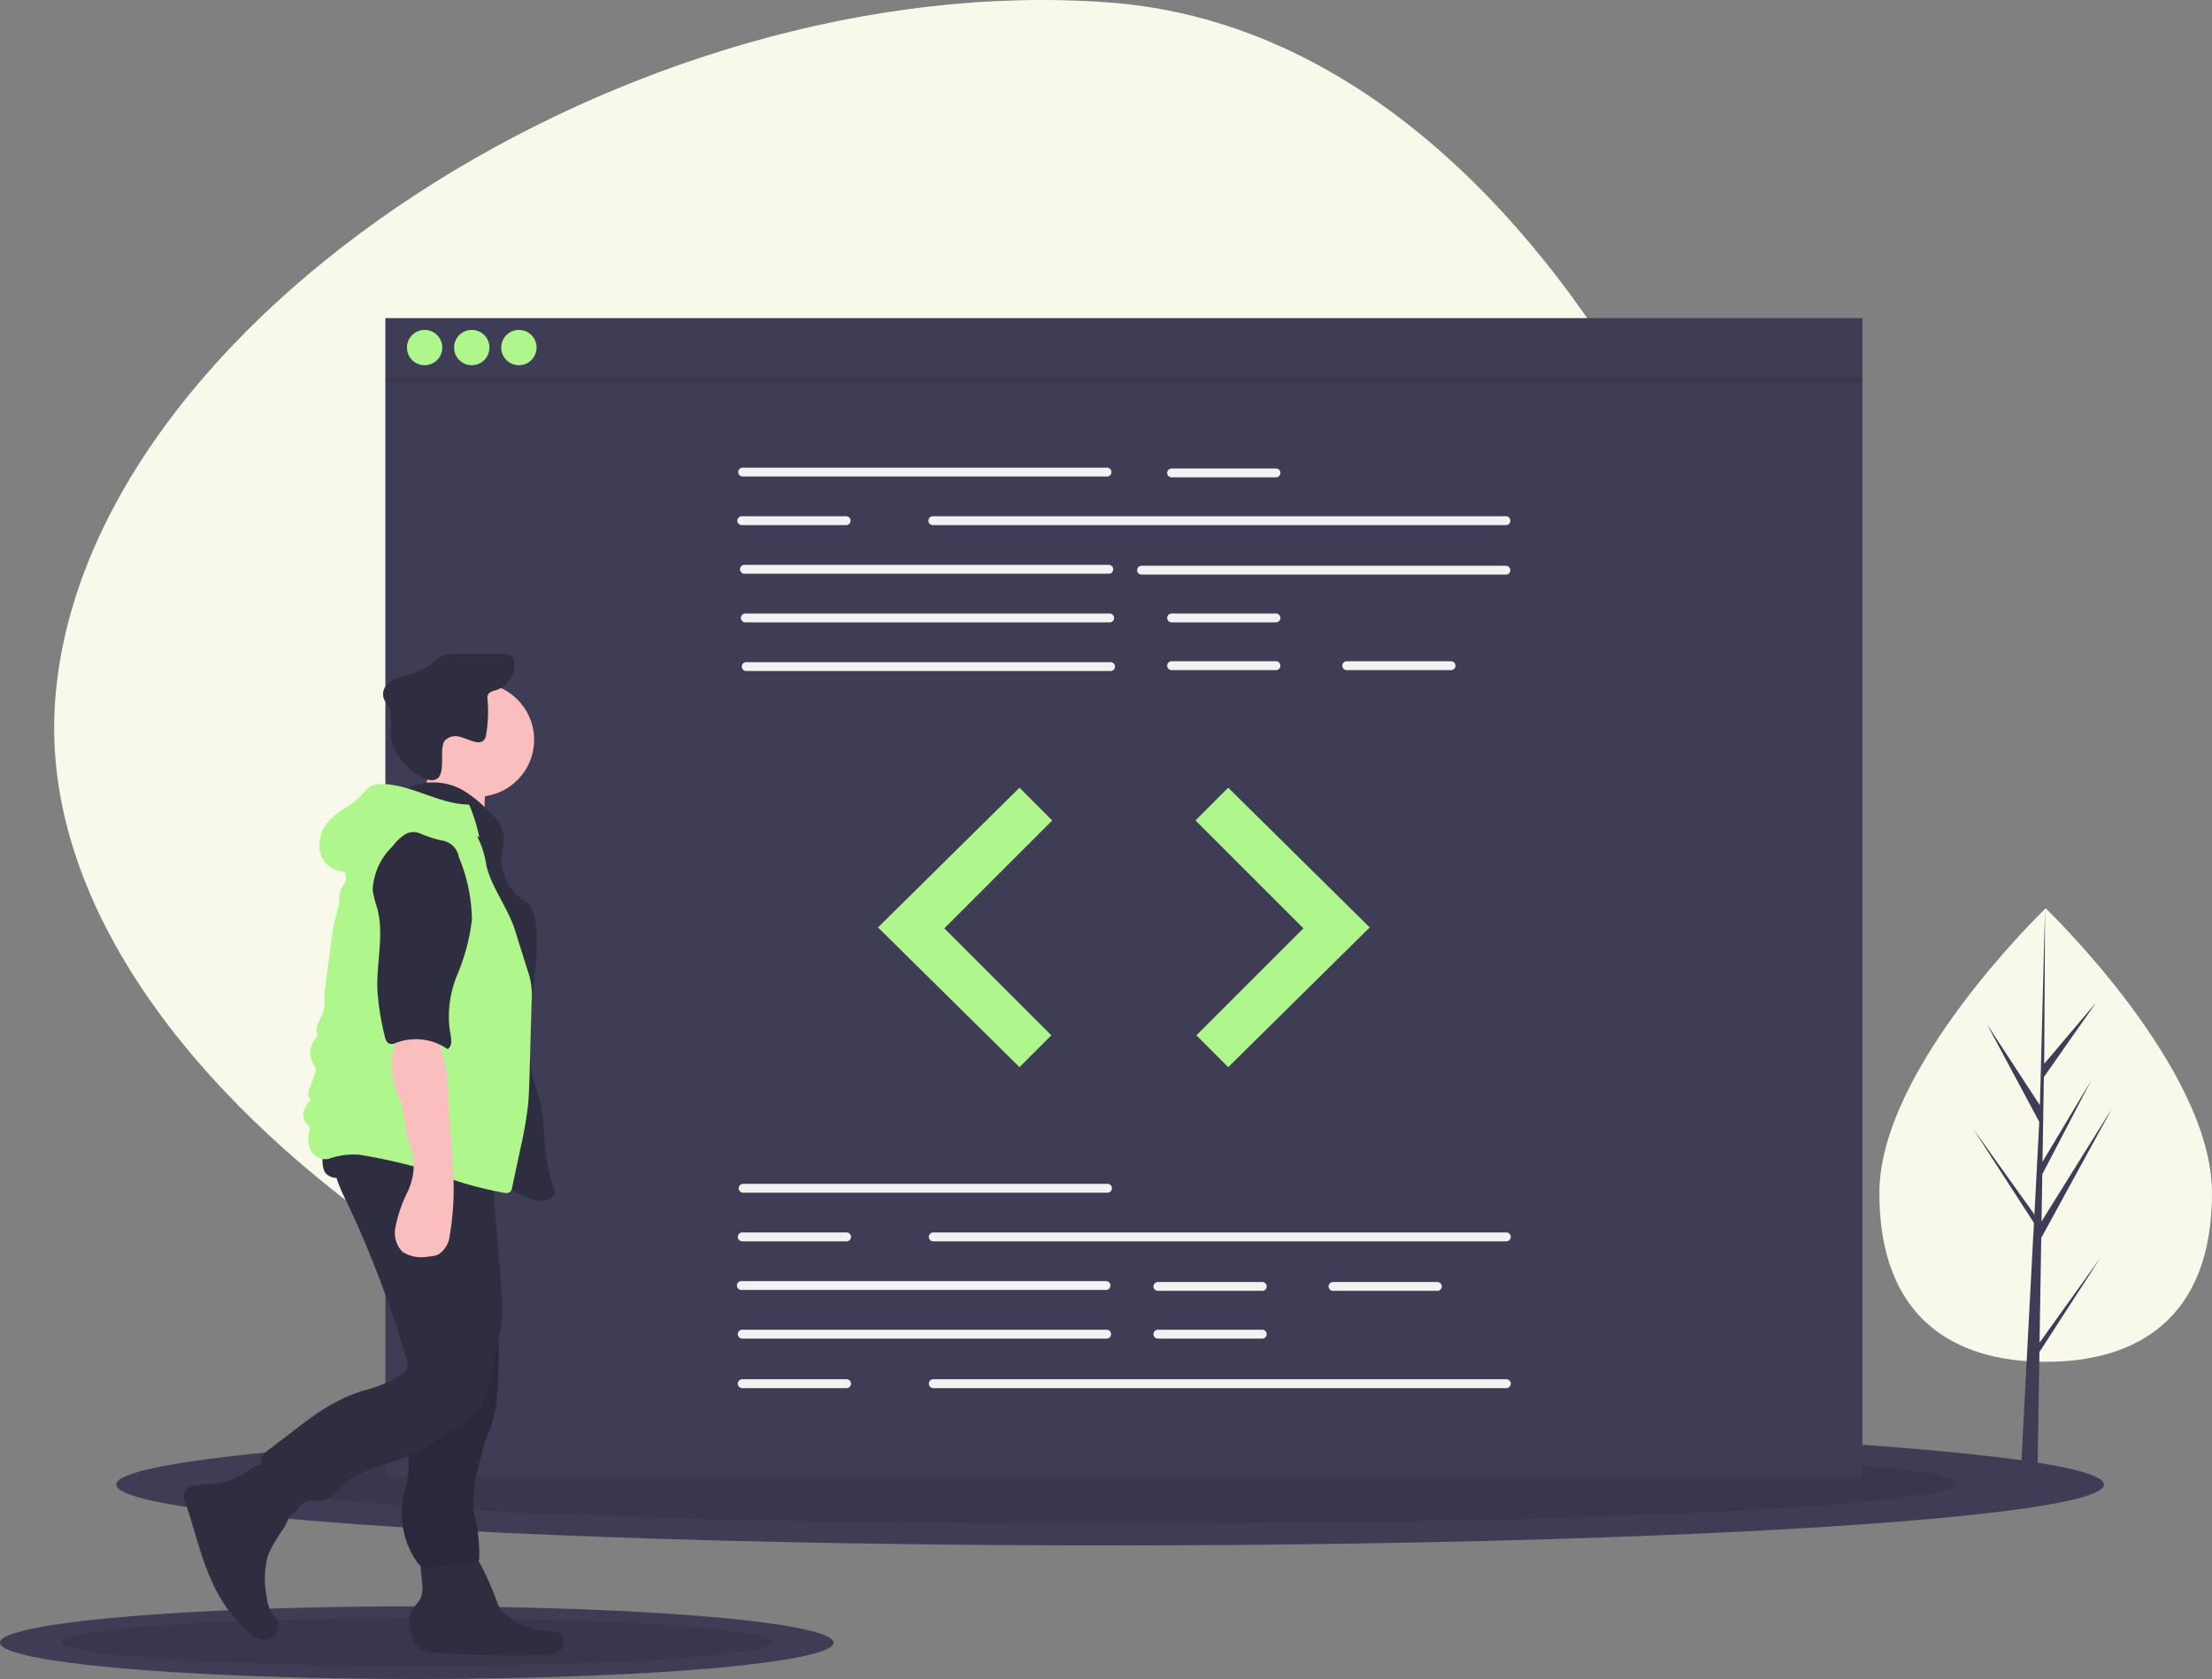 <svg xmlns="http://www.w3.org/2000/svg" width="142.453" height="108.149" viewBox="0 0 142.453 108.149"><rect x="0" y="0" width="142.453" height="108.149" fill="#808080" stroke="none"/><g transform="translate(0 0)"><path d="M129.907,118.119c-30.661-2.333-67.226-26.091-65.364-50.553s37.275-47.234,67.936-44.9,48.311,48.049,46.449,72.511S160.568,120.452,129.907,118.119Z" transform="translate(-60.987 -22.5)" fill="#f9f9eb"/><ellipse cx="64.004" cy="3.921" rx="64.004" ry="3.921" transform="translate(7.487 91.705)" fill="#3f3d56"/><ellipse cx="54.517" cy="2.593" rx="54.517" ry="2.593" transform="translate(16.974 92.97)" opacity="0.1"/><ellipse cx="26.84" cy="2.34" rx="26.84" ry="2.34" transform="translate(0 103.469)" fill="#3f3d56"/><ellipse cx="22.862" cy="1.547" rx="22.862" ry="1.547" transform="translate(3.978 104.224)" opacity="0.1"/><rect width="95.121" height="74.629" transform="translate(24.817 20.491)" fill="#3f3d56"/><path d="M436.523,261.2H413.057a.285.285,0,0,1,0-.57h23.466a.285.285,0,1,1,0,.57Z" transform="translate(-365.229 -230.506)" fill="#f2f2f2"/><path d="M546.776,285.962H509.868a.285.285,0,0,1,0-.57h36.908a.285.285,0,0,1,0,.57Z" transform="translate(-449.794 -252.139)" fill="#f2f2f2"/><path d="M437.424,310.728H413.957a.285.285,0,0,1,0-.57h23.466a.285.285,0,1,1,0,.57Z" transform="translate(-366.015 -273.772)" fill="#f2f2f2"/><path d="M639.6,311.178H616.135a.285.285,0,0,1,0-.57H639.6a.285.285,0,1,1,0,.57Z" transform="translate(-542.619 -274.165)" fill="#f2f2f2"/><path d="M437.874,335.493H414.407a.285.285,0,0,1,0-.57h23.466a.285.285,0,0,1,0,.57Z" transform="translate(-366.408 -295.405)" fill="#f2f2f2"/><path d="M438.324,360.259H414.858a.285.285,0,0,1,0-.57h23.466a.285.285,0,0,1,0,.57Z" transform="translate(-366.802 -317.038)" fill="#f2f2f2"/><path d="M638.166,261.646h-6.721a.285.285,0,1,1,0-.57h6.721a.285.285,0,1,1,0,.57Z" transform="translate(-555.993 -230.899)" fill="#f2f2f2"/><path d="M638.166,335.493h-6.721a.285.285,0,0,1,0-.57h6.721a.285.285,0,0,1,0,.57Z" transform="translate(-555.993 -295.405)" fill="#f2f2f2"/><path d="M638.166,359.809h-6.721a.285.285,0,0,1,0-.57h6.721a.285.285,0,0,1,0,.57Z" transform="translate(-555.993 -316.645)" fill="#f2f2f2"/><path d="M727.323,359.809H720.6a.285.285,0,0,1,0-.57h6.721a.285.285,0,0,1,0,.57Z" transform="translate(-633.872 -316.645)" fill="#f2f2f2"/><path d="M419.327,285.962h-6.721a.285.285,0,0,1,0-.57h6.721a.285.285,0,0,1,0,.57Z" transform="translate(-364.835 -252.139)" fill="#f2f2f2"/><path d="M436.748,625.928H413.282a.285.285,0,0,1,0-.57h23.466a.285.285,0,0,1,0,.57Z" transform="translate(-365.425 -549.102)" fill="#f2f2f2"/><path d="M435.848,675.459H412.381a.285.285,0,1,1,0-.57h23.466a.285.285,0,1,1,0,.569Z" transform="translate(-364.638 -592.368)" fill="#f2f2f2"/><path d="M436.3,700.225H412.831a.285.285,0,0,1,0-.57H436.3a.285.285,0,0,1,0,.57Z" transform="translate(-365.031 -614.002)" fill="#f2f2f2"/><path d="M631.187,675.909h-6.721a.285.285,0,1,1,0-.57h6.721a.285.285,0,0,1,0,.57Z" transform="translate(-549.897 -592.761)" fill="#f2f2f2"/><path d="M631.187,700.225h-6.721a.285.285,0,0,1,0-.57h6.721a.285.285,0,0,1,0,.57Z" transform="translate(-549.897 -614.002)" fill="#f2f2f2"/><path d="M720.343,675.909h-6.721a.285.285,0,0,1,0-.57h6.721a.285.285,0,0,1,0,.57Z" transform="translate(-627.775 -592.761)" fill="#f2f2f2"/><path d="M547,650.693H510.093a.285.285,0,0,1,0-.57H547a.285.285,0,1,1,0,.57Z" transform="translate(-449.991 -570.735)" fill="#f2f2f2"/><path d="M419.552,650.693h-6.721a.285.285,0,1,1,0-.57h6.721a.285.285,0,1,1,0,.57Z" transform="translate(-365.031 -570.735)" fill="#f2f2f2"/><path d="M547,725.441H510.093a.285.285,0,0,1,0-.57H547a.285.285,0,1,1,0,.57Z" transform="translate(-449.991 -636.028)" fill="#f2f2f2"/><path d="M419.552,725.441h-6.721a.285.285,0,1,1,0-.57h6.721a.285.285,0,1,1,0,.57Z" transform="translate(-365.031 -636.028)" fill="#f2f2f2"/><path d="M456.127,401.13l-9.113,9,9.113,9,2.05-2.05-6.892-6.892,6.949-6.949Z" transform="translate(-390.471 -350.391)" fill="#aff68c"/><path d="M610.774,401.13l9.113,9-9.113,9-2.05-2.05,6.892-6.892-6.949-6.949Z" transform="translate(-531.677 -350.391)" fill="#aff68c"/><circle cx="1.138" cy="1.138" r="1.138" transform="translate(26.208 21.25)" fill="#aff68c"/><circle cx="1.138" cy="1.138" r="1.138" transform="translate(29.244 21.25)" fill="#aff68c"/><circle cx="1.138" cy="1.138" r="1.138" transform="translate(32.28 21.25)" fill="#aff68c"/><rect width="95.121" height="0.379" transform="translate(24.817 24.286)" opacity="0.1"/><path d="M1015.169,503.384c0,8.066-4.8,10.883-10.711,10.883s-10.711-2.817-10.711-10.883,10.711-18.328,10.711-18.328S1015.169,495.318,1015.169,503.384Z" transform="translate(-872.716 -426.547)" fill="#f9f9eb"/><path d="M1008.7,490.533l.11-6.751,4.565-8.352-4.547,7.293.049-3.036,3.146-6.042-3.133,5.239h0l.089-5.459,3.37-4.811L1009,472.567l.056-10.011-.348,13.252.028-.547-3.425-5.243,3.371,6.293-.32,6.1-.009-.162-3.949-5.518,3.936,6.089-.039.762-.008.012,0,.063-.81,15.469h1.082l.129-7.99,3.927-6.074Z" transform="translate(-877.353 -404.047)" fill="#3f3d56"/><path d="M134.138,768.462a5.46,5.46,0,0,1-1.034.443c-.642.175-1.329.111-1.978.261a.813.813,0,0,0-.639.449.943.943,0,0,0,.07.585c.717,2.1,1.149,4.334,2.293,6.239a9.442,9.442,0,0,0,1.77,2.149,1.687,1.687,0,0,0,.9.5.917.917,0,0,0,.932-1.288c-.1-.228-.293-.4-.416-.622a2.374,2.374,0,0,1-.23-.884,5.749,5.749,0,0,1,.09-2.69,9.038,9.038,0,0,1,.912-1.574,2.749,2.749,0,0,0,.514-1.713,2.975,2.975,0,0,0-.462-1.145c-.213-.357-.633-1.317-1.06-1.436C135.357,767.611,134.525,768.264,134.138,768.462Z" transform="translate(-118.627 -673.456)" fill="#2f2e41"/><path d="M246.021,813.731a1.773,1.773,0,0,1-.084.6c-.134.353-.466.6-.637.932a2.059,2.059,0,0,0,.028,1.535,1.573,1.573,0,0,0,.495.835,1.631,1.631,0,0,0,.753.241,63.6,63.6,0,0,0,6.9.2,2.355,2.355,0,0,0,1.23-.178.776.776,0,0,0,.344-1.058c-.224-.3-.666-.3-1.043-.318a4.29,4.29,0,0,1-2.645-1.09,1.91,1.91,0,0,1-.371-.427,2.624,2.624,0,0,1-.194-.445,19.835,19.835,0,0,0-1.149-2.545,1.348,1.348,0,0,0-.494-.591,1.3,1.3,0,0,0-.536-.117c-.574-.037-2.06-.232-2.5.214C245.705,811.931,246.03,813.207,246.021,813.731Z" transform="translate(-218.819 -711.464)" fill="#2f2e41"/><circle cx="3.665" cy="3.665" r="3.665" transform="translate(27.068 43.986)" fill="#fbbebe"/><path d="M245.934,411.406a2.755,2.755,0,0,1-1.126,1.446l5.069,1.034a5.37,5.37,0,0,1-.071-2.26,1.3,1.3,0,0,0,.03-.558c-.1-.368-.509-.545-.88-.629a11.758,11.758,0,0,1-2.6-.733A12.254,12.254,0,0,0,245.934,411.406Z" transform="translate(-218.511 -360.729)" fill="#fbbebe"/><path d="M212.766,421.292a3.964,3.964,0,0,1,3.455.09,7.82,7.82,0,0,1,1.717,1.369,2.741,2.741,0,0,1,1.042,1.685,4.719,4.719,0,0,1-.137.972,3.259,3.259,0,0,0,1.743,3.348,4.436,4.436,0,0,1,.492,2.266c.023,2.964-.912,5.965-.244,8.854.157.678.4,1.335.535,2.018.175.884.167,1.794.259,2.69a12.051,12.051,0,0,0,.647,2.845,1.182,1.182,0,0,1-1.093.457,3.087,3.087,0,0,1-1.169-.4c-1.786-.914-3.423-2.12-5.273-2.9-1.224-.514-2.528-.834-3.716-1.428a4.866,4.866,0,0,1-2.655-2.813,6.583,6.583,0,0,1-.175-1.708,31,31,0,0,1,.457-7.222c.464-2.081,1.359-4.072,1.554-6.2a4.216,4.216,0,0,1,.451-2.008C211.2,422.4,212.378,422.193,212.766,421.292Z" transform="translate(-186.51 -370.541)" fill="#2f2e41"/><path d="M235.918,361.023a.947.947,0,0,1,.978-.237c.345.083.663.261,1.012.329a.591.591,0,0,0,.473-.067.689.689,0,0,0,.2-.452,8.623,8.623,0,0,0,.085-2.2.651.651,0,0,1,.02-.308c.086-.208.349-.257.564-.324a1.684,1.684,0,0,0,1.14-1.724.686.686,0,0,0-.21-.473.862.862,0,0,0-.548-.13q-1.478-.012-2.956,0a2.146,2.146,0,0,0-1.064.194,5.163,5.163,0,0,0-.617.52,6.051,6.051,0,0,1-1.953.758,1.937,1.937,0,0,0-.856.51.9.9,0,0,0-.189.935,3.324,3.324,0,0,0,.239.367c.393.628.131,1.442.19,2.181a3.989,3.989,0,0,0,2.363,2.636C236.287,363.892,235.424,361.628,235.918,361.023Z" transform="translate(-207.269 -313.32)" fill="#2f2e41"/><path d="M242.144,674.8a10.935,10.935,0,0,1,.183,2.028c-.045.948-.387,1.861-.45,2.808-.047.707.062,1.422-.036,2.124-.063.45-.209.883-.3,1.327a5.489,5.489,0,0,0,.882,4.208.69.69,0,0,0,.256.248.724.724,0,0,0,.317.042,22.781,22.781,0,0,0,3.184-.289.306.306,0,0,0,.2-.09.286.286,0,0,0,.044-.121,10.218,10.218,0,0,0-.363-3.027,9.4,9.4,0,0,1,.4-3.234,14.351,14.351,0,0,1,.439-1.547c.125-.341.276-.673.384-1.02a7.772,7.772,0,0,0,.279-1.67q.113-1.337.12-2.681a11.254,11.254,0,0,0-.211-2.531,13.49,13.49,0,0,0-1.206-3,1.9,1.9,0,0,0-.711.338,15.87,15.87,0,0,1-1.942,1.073c-.451.209-1.331.358-1.617.795s-.1,1.309-.079,1.784Q241.974,673.587,242.144,674.8Z" transform="translate(-215.564 -586.678)" fill="#2f2e41"/><path d="M242.144,674.8a10.935,10.935,0,0,1,.183,2.028c-.045.948-.387,1.861-.45,2.808-.047.707.062,1.422-.036,2.124-.063.45-.209.883-.3,1.327a5.489,5.489,0,0,0,.882,4.208.69.69,0,0,0,.256.248.724.724,0,0,0,.317.042,22.781,22.781,0,0,0,3.184-.289.306.306,0,0,0,.2-.09.286.286,0,0,0,.044-.121,10.218,10.218,0,0,0-.363-3.027,9.4,9.4,0,0,1,.4-3.234,14.351,14.351,0,0,1,.439-1.547c.125-.341.276-.673.384-1.02a7.772,7.772,0,0,0,.279-1.67q.113-1.337.12-2.681a11.254,11.254,0,0,0-.211-2.531,13.49,13.49,0,0,0-1.206-3,1.9,1.9,0,0,0-.711.338,15.87,15.87,0,0,1-1.942,1.073c-.451.209-1.331.358-1.617.795s-.1,1.309-.079,1.784Q241.974,673.587,242.144,674.8Z" transform="translate(-215.564 -586.678)" opacity="0.1"/><path d="M174.631,605.518c-.487,1.31.229,2.726.85,3.978a69.559,69.559,0,0,1,3.652,9.653,1.183,1.183,0,0,1,.07.756.99.99,0,0,1-.357.423,8.425,8.425,0,0,1-2.527,1.041,11.41,11.41,0,0,0-2.4,1.123c-.63.39-1.219.84-1.808,1.29l-1.874,1.431a1.251,1.251,0,0,0-.313.3,1.224,1.224,0,0,0-.017.977,16.624,16.624,0,0,0,.917,2.5.874.874,0,0,0,.333.436c.292.157.65-.051.873-.3s.416-.551.731-.657.66.022.989-.024c.531-.075.884-.564,1.266-.939,1.564-1.534,4.175-1.423,5.9-2.78a7.51,7.51,0,0,1,.788-.616c.291-.172.621-.266.923-.418a3.911,3.911,0,0,0,1.8-2.4c.309-.98.4-2.015.619-3.018a13.123,13.123,0,0,0,.317-1.561,8.362,8.362,0,0,0-.032-1.476l-.621-7.68c-.051-.625-.1-1.251-.2-1.871-1.844.066-3.686.14-5.531.162A13.194,13.194,0,0,1,174.631,605.518Z" transform="translate(-153.006 -531.772)" fill="#2f2e41"/><path d="M201.276,598.92a.985.985,0,0,0,1.278.173c.419-.221.745-.591,1.165-.81a3.786,3.786,0,0,1,1.869-.265,12.147,12.147,0,0,1,3,.335,8.246,8.246,0,0,0,3.015.726.62.62,0,0,0,.476-.223.7.7,0,0,0,.078-.359l.034-.906a.818.818,0,0,0-.072-.459.769.769,0,0,0-.344-.263,11.856,11.856,0,0,0-4.8-.9q-1.249-.043-2.5-.035a9.11,9.11,0,0,0-2.244.091C201.31,596.276,200.808,598.167,201.276,598.92Z" transform="translate(-180.329 -523.377)" fill="#2f2e41"/><path d="M209.123,423.058c-1.933-.017-3.685-1.293-5.618-1.324a1.457,1.457,0,0,0-.682.118,2.54,2.54,0,0,0-.651.62c-.572.619-1.4.949-1.986,1.553a2.3,2.3,0,0,0-.639,2.17,1.612,1.612,0,0,0,1.806,1.159,4.655,4.655,0,0,1,1.814-2.464,9.216,9.216,0,0,1,1.417-.744,3.924,3.924,0,0,1,2.747-.5,3.876,3.876,0,0,1,.937.511l1.512,1.016A10.525,10.525,0,0,0,209.123,423.058Z" transform="translate(-178.913 -371.232)" fill="#aff68c"/><path d="M193.978,437.545c-.257.32.113.784.057,1.191-.038.27-.26.476-.352.733a3.928,3.928,0,0,0-.081.84,3.6,3.6,0,0,1-.161.6,10.753,10.753,0,0,0-.34,1.774l-.338,2.527a9.565,9.565,0,0,0-.107,1.148,3.43,3.43,0,0,1-.057.858,6.349,6.349,0,0,1-.352.781.915.915,0,0,0-.013.825,1.443,1.443,0,0,0-.3,1.8,1,1,0,0,1,.156.287.736.736,0,0,1-.069.423l-.342.912c-.088.233-.115.589.128.642a2.151,2.151,0,0,0-.462.729.869.869,0,0,0,.123.823,1.05,1.05,0,0,1,.214.26.693.693,0,0,1-.025.41,1.506,1.506,0,0,0,.186,1.181,1.059,1.059,0,0,0,1.065.456,4.865,4.865,0,0,1,1.989-.271,35.535,35.535,0,0,1,4.415,1.006,24.1,24.1,0,0,0,4.949,1.455.48.48,0,0,0,.331-.052.5.5,0,0,0,.153-.315l.53-2.487a25.594,25.594,0,0,0,.488-2.786c.06-.6.078-1.213.095-1.82l.137-4.836a4.831,4.831,0,0,0-.278-2.1l-.786-2.511c-.449-1.433-1.478-2.7-1.845-4.159a6.149,6.149,0,0,0-1.026-2.629,4.2,4.2,0,0,0-3.765-1.007,4.5,4.5,0,0,0-1.744.531,5.714,5.714,0,0,0-1.487,1.5C194.706,436.719,194.343,437.09,193.978,437.545Z" transform="translate(-171.76 -382.095)" fill="#aff68c"/><path d="M236.481,551.661c.111.477.343.917.485,1.386.238.785.218,1.631.456,2.417.1.33.245.646.316.983a4.074,4.074,0,0,1-.38,2.342,9.15,9.15,0,0,0-.77,2.274,1.742,1.742,0,0,0,.463,1.56,2.279,2.279,0,0,0,1.687.3,1.772,1.772,0,0,0,.612-.127,1.653,1.653,0,0,0,.741-1.225,18.181,18.181,0,0,0,.149-4.958l-.266-4.33a10.135,10.135,0,0,0-.363-2.485,2.37,2.37,0,0,0-.522-1.065,3.515,3.515,0,0,0-1.342-.208C236.216,548.454,236.233,550.59,236.481,551.661Z" transform="translate(-211.127 -481.987)" fill="#fbbebe"/><path d="M229.6,446.288a1.054,1.054,0,0,0-1.008.089,3.107,3.107,0,0,0-.755.733,4.162,4.162,0,0,0-1.29,2.831,7.182,7.182,0,0,0,.293,1.16c.453,1.692-.048,3.482.01,5.233a16.385,16.385,0,0,0,.473,3c.045.2.116.435.312.5a.676.676,0,0,0,.45-.07,3.589,3.589,0,0,1,3.284.414c.362-.193.227-.8.145-1.207a6.939,6.939,0,0,1,.484-3.584,13.2,13.2,0,0,0,.94-3.525,10.769,10.769,0,0,0-.835-4.035,1.3,1.3,0,0,0-1.093-1.082A7.535,7.535,0,0,1,229.6,446.288Z" transform="translate(-202.547 -392.603)" fill="#2f2e41"/></g></svg>